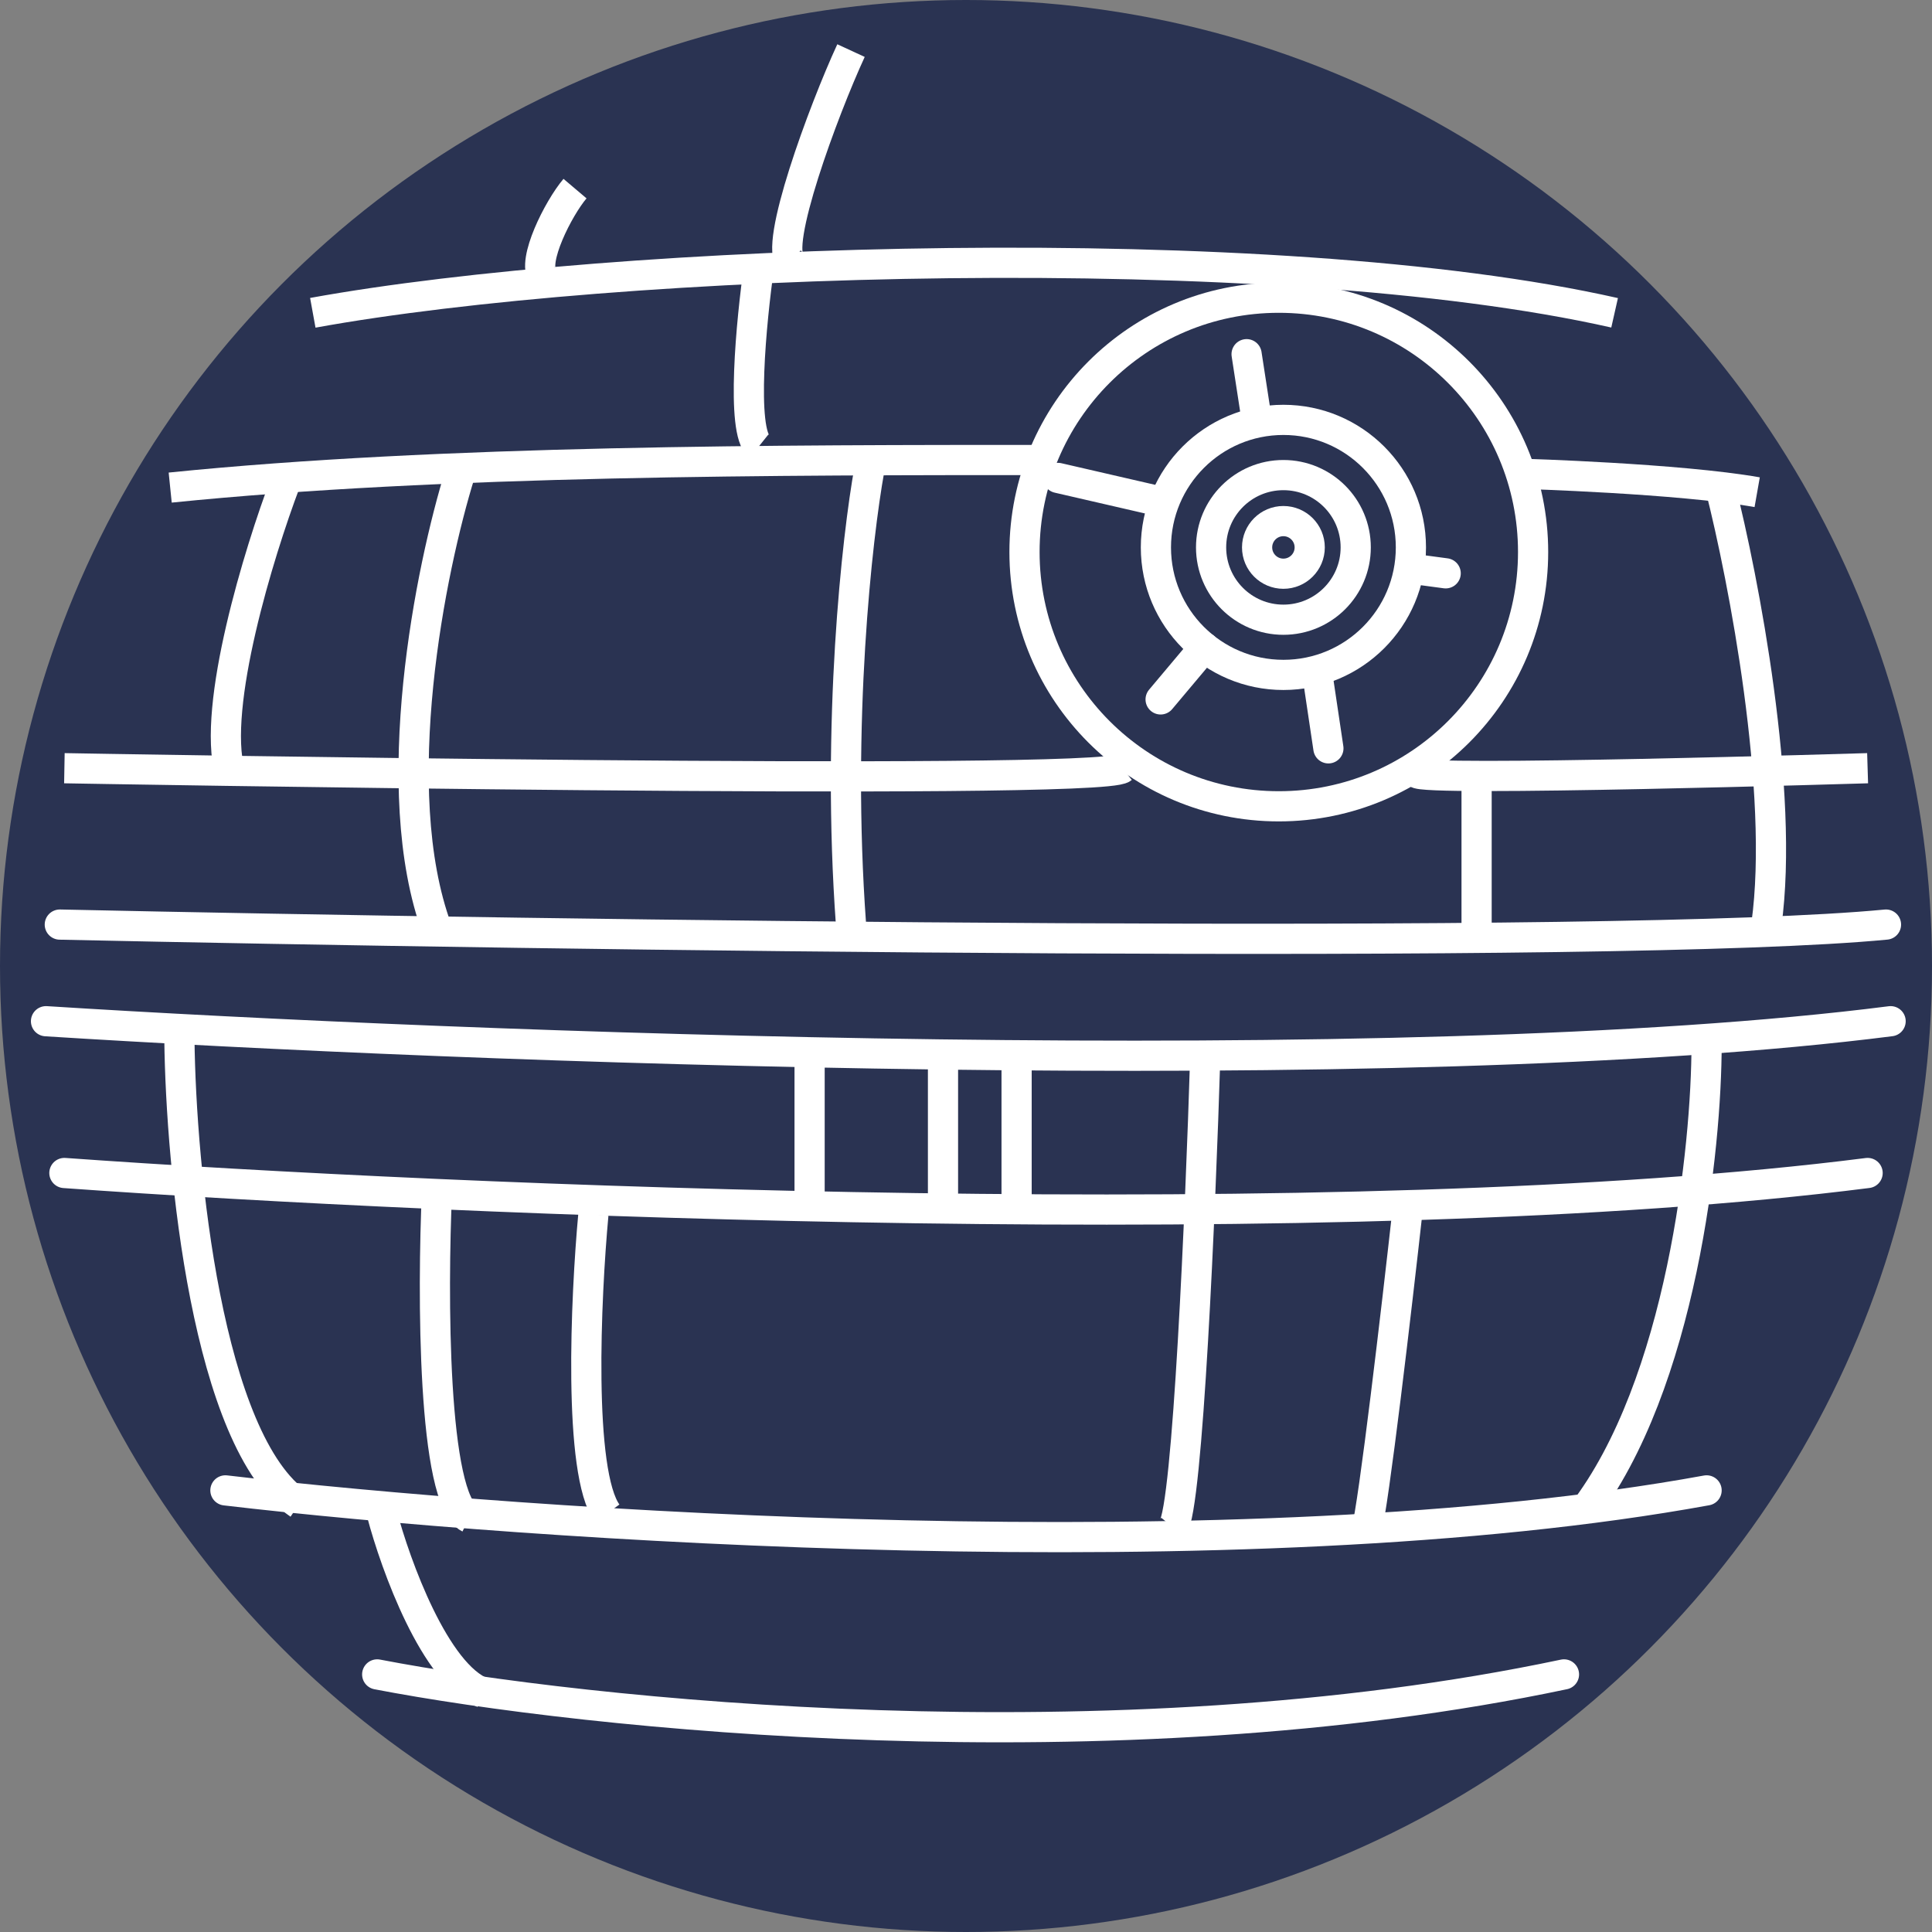 <svg width="64" height="64" viewBox="0 0 64 64" fill="none" xmlns="http://www.w3.org/2000/svg">
<rect x="0" y="0" width="64" height="64" fill="#808080" stroke="none"/>
<circle cx="32" cy="32" r="32" fill="#2A3352"/>
<path d="M25.143 8.838C24.889 10.616 24.533 14.293 25.143 14.781" stroke="white" stroke-linejoin="round"/>
<path d="M28.8 15.543C28.394 17.778 27.703 23.924 28.191 30.629" stroke="white" stroke-linejoin="round"/>
<path d="M15.238 15.695C14.273 18.794 12.77 26.148 14.476 30.781" stroke="white" stroke-linejoin="round"/>
<path d="M9.448 16C8.584 18.286 7.01 23.406 7.619 25.6" stroke="white" stroke-linejoin="round"/>
<path d="M56.99 16.152C57.752 19.149 59.124 26.24 58.514 30.628" stroke="white" stroke-linejoin="round"/>
<path d="M48.914 25.752V31.086" stroke="white" stroke-linejoin="round"/>
<path d="M26.819 35.048V39.924" stroke="white" stroke-linejoin="round"/>
<path d="M31.238 35.2V39.924" stroke="white" stroke-linejoin="round"/>
<path d="M33.676 35.048V40.229" stroke="white" stroke-linejoin="round"/>
<path d="M39.924 35.048C39.772 39.975 39.345 49.981 38.857 50.59" stroke="white" stroke-linejoin="round"/>
<path d="M46.629 40.076C46.273 43.276 45.501 49.889 45.257 50.743" stroke="white" stroke-linejoin="round"/>
<path d="M56.533 34.59C56.533 37.994 55.711 45.867 52.419 50.133" stroke="white" stroke-linejoin="round"/>
<path d="M5.943 34.438C5.994 38.705 6.857 47.756 9.905 49.829" stroke="white" stroke-linejoin="round"/>
<path d="M14.476 39.467C14.324 42.819 14.324 49.676 15.543 50.286" stroke="white" stroke-linejoin="round"/>
<path d="M19.657 40.228C19.403 42.971 19.139 48.792 20.114 50.133" stroke="white" stroke-linejoin="round"/>
<path d="M12.648 50.133C13.105 51.86 14.415 55.467 16 56.076" stroke="white" stroke-linejoin="round"/>
<path d="M1.981 30.628C18.438 30.984 53.577 31.482 62.476 30.628" stroke="white" stroke-linecap="round" stroke-linejoin="round"/>
<path d="M1.524 33.829C15.136 34.692 46.415 35.901 62.629 33.829" stroke="white" stroke-linecap="round" stroke-linejoin="round"/>
<path d="M7.467 49.371C17.422 50.54 41.173 52.175 56.533 49.371" stroke="white" stroke-linecap="round" stroke-linejoin="round"/>
<path d="M12.495 55.467C19.352 56.787 36.815 58.636 51.809 55.467" stroke="white" stroke-linecap="round" stroke-linejoin="round"/>
<path d="M2.133 38.857C14.883 39.772 44.678 41.051 61.867 38.857" stroke="white" stroke-linecap="round" stroke-linejoin="round"/>
<path d="M2.133 25.448C2.133 25.448 36.419 26.057 37.181 25.448" stroke="white" stroke-linejoin="round"/>
<path d="M46.933 25.6C46.933 25.905 61.867 25.448 61.867 25.448" stroke="white" stroke-linejoin="round"/>
<path d="M42.362 26.71C47.014 26.71 50.786 22.938 50.786 18.286C50.786 13.633 47.014 9.862 42.362 9.862C37.71 9.862 33.938 13.633 33.938 18.286C33.938 22.938 37.71 26.71 42.362 26.71Z" stroke="white"/>
<path d="M5.638 16.152C14.629 15.238 25.905 15.238 34.743 15.238" stroke="white"/>
<path d="M50.438 15.695C50.438 15.695 55.619 15.848 58.209 16.305" stroke="white"/>
<path d="M28.191 1.676C27.276 3.657 25.6 8.198 26.209 8.686" stroke="white"/>
<path d="M19.048 6.248C18.489 6.908 17.615 8.655 17.981 9.143" stroke="white"/>
<path d="M10.362 10.362C20.419 8.533 42.149 7.802 53.486 10.362" stroke="white"/>
<path d="M43.386 18.133C43.386 18.615 42.995 19.005 42.514 19.005C42.033 19.005 41.643 18.615 41.643 18.133C41.643 17.652 42.033 17.262 42.514 17.262C42.995 17.262 43.386 17.652 43.386 18.133Z" stroke="white"/>
<path d="M44.91 18.133C44.91 19.456 43.837 20.529 42.514 20.529C41.191 20.529 40.119 19.456 40.119 18.133C40.119 16.81 41.191 15.738 42.514 15.738C43.837 15.738 44.91 16.81 44.91 18.133Z" stroke="white"/>
<path d="M46.738 18.133C46.738 20.466 44.847 22.357 42.514 22.357C40.182 22.357 38.291 20.466 38.291 18.133C38.291 15.801 40.182 13.909 42.514 13.909C44.847 13.909 46.738 15.801 46.738 18.133Z" stroke="white"/>
<path d="M41.295 11.733L41.6 13.714" stroke="white" stroke-linecap="round" stroke-linejoin="round"/>
<path d="M35.048 15.832L38.151 16.547" stroke="white" stroke-linecap="round" stroke-linejoin="round"/>
<path d="M38.447 23.169L39.895 21.446" stroke="white" stroke-linecap="round" stroke-linejoin="round"/>
<path d="M44.005 24.79L43.673 22.564" stroke="white" stroke-linecap="round" stroke-linejoin="round"/>
<path d="M47.89 18.992L46.933 18.864" stroke="white" stroke-linecap="round" stroke-linejoin="round"/>
</svg>
